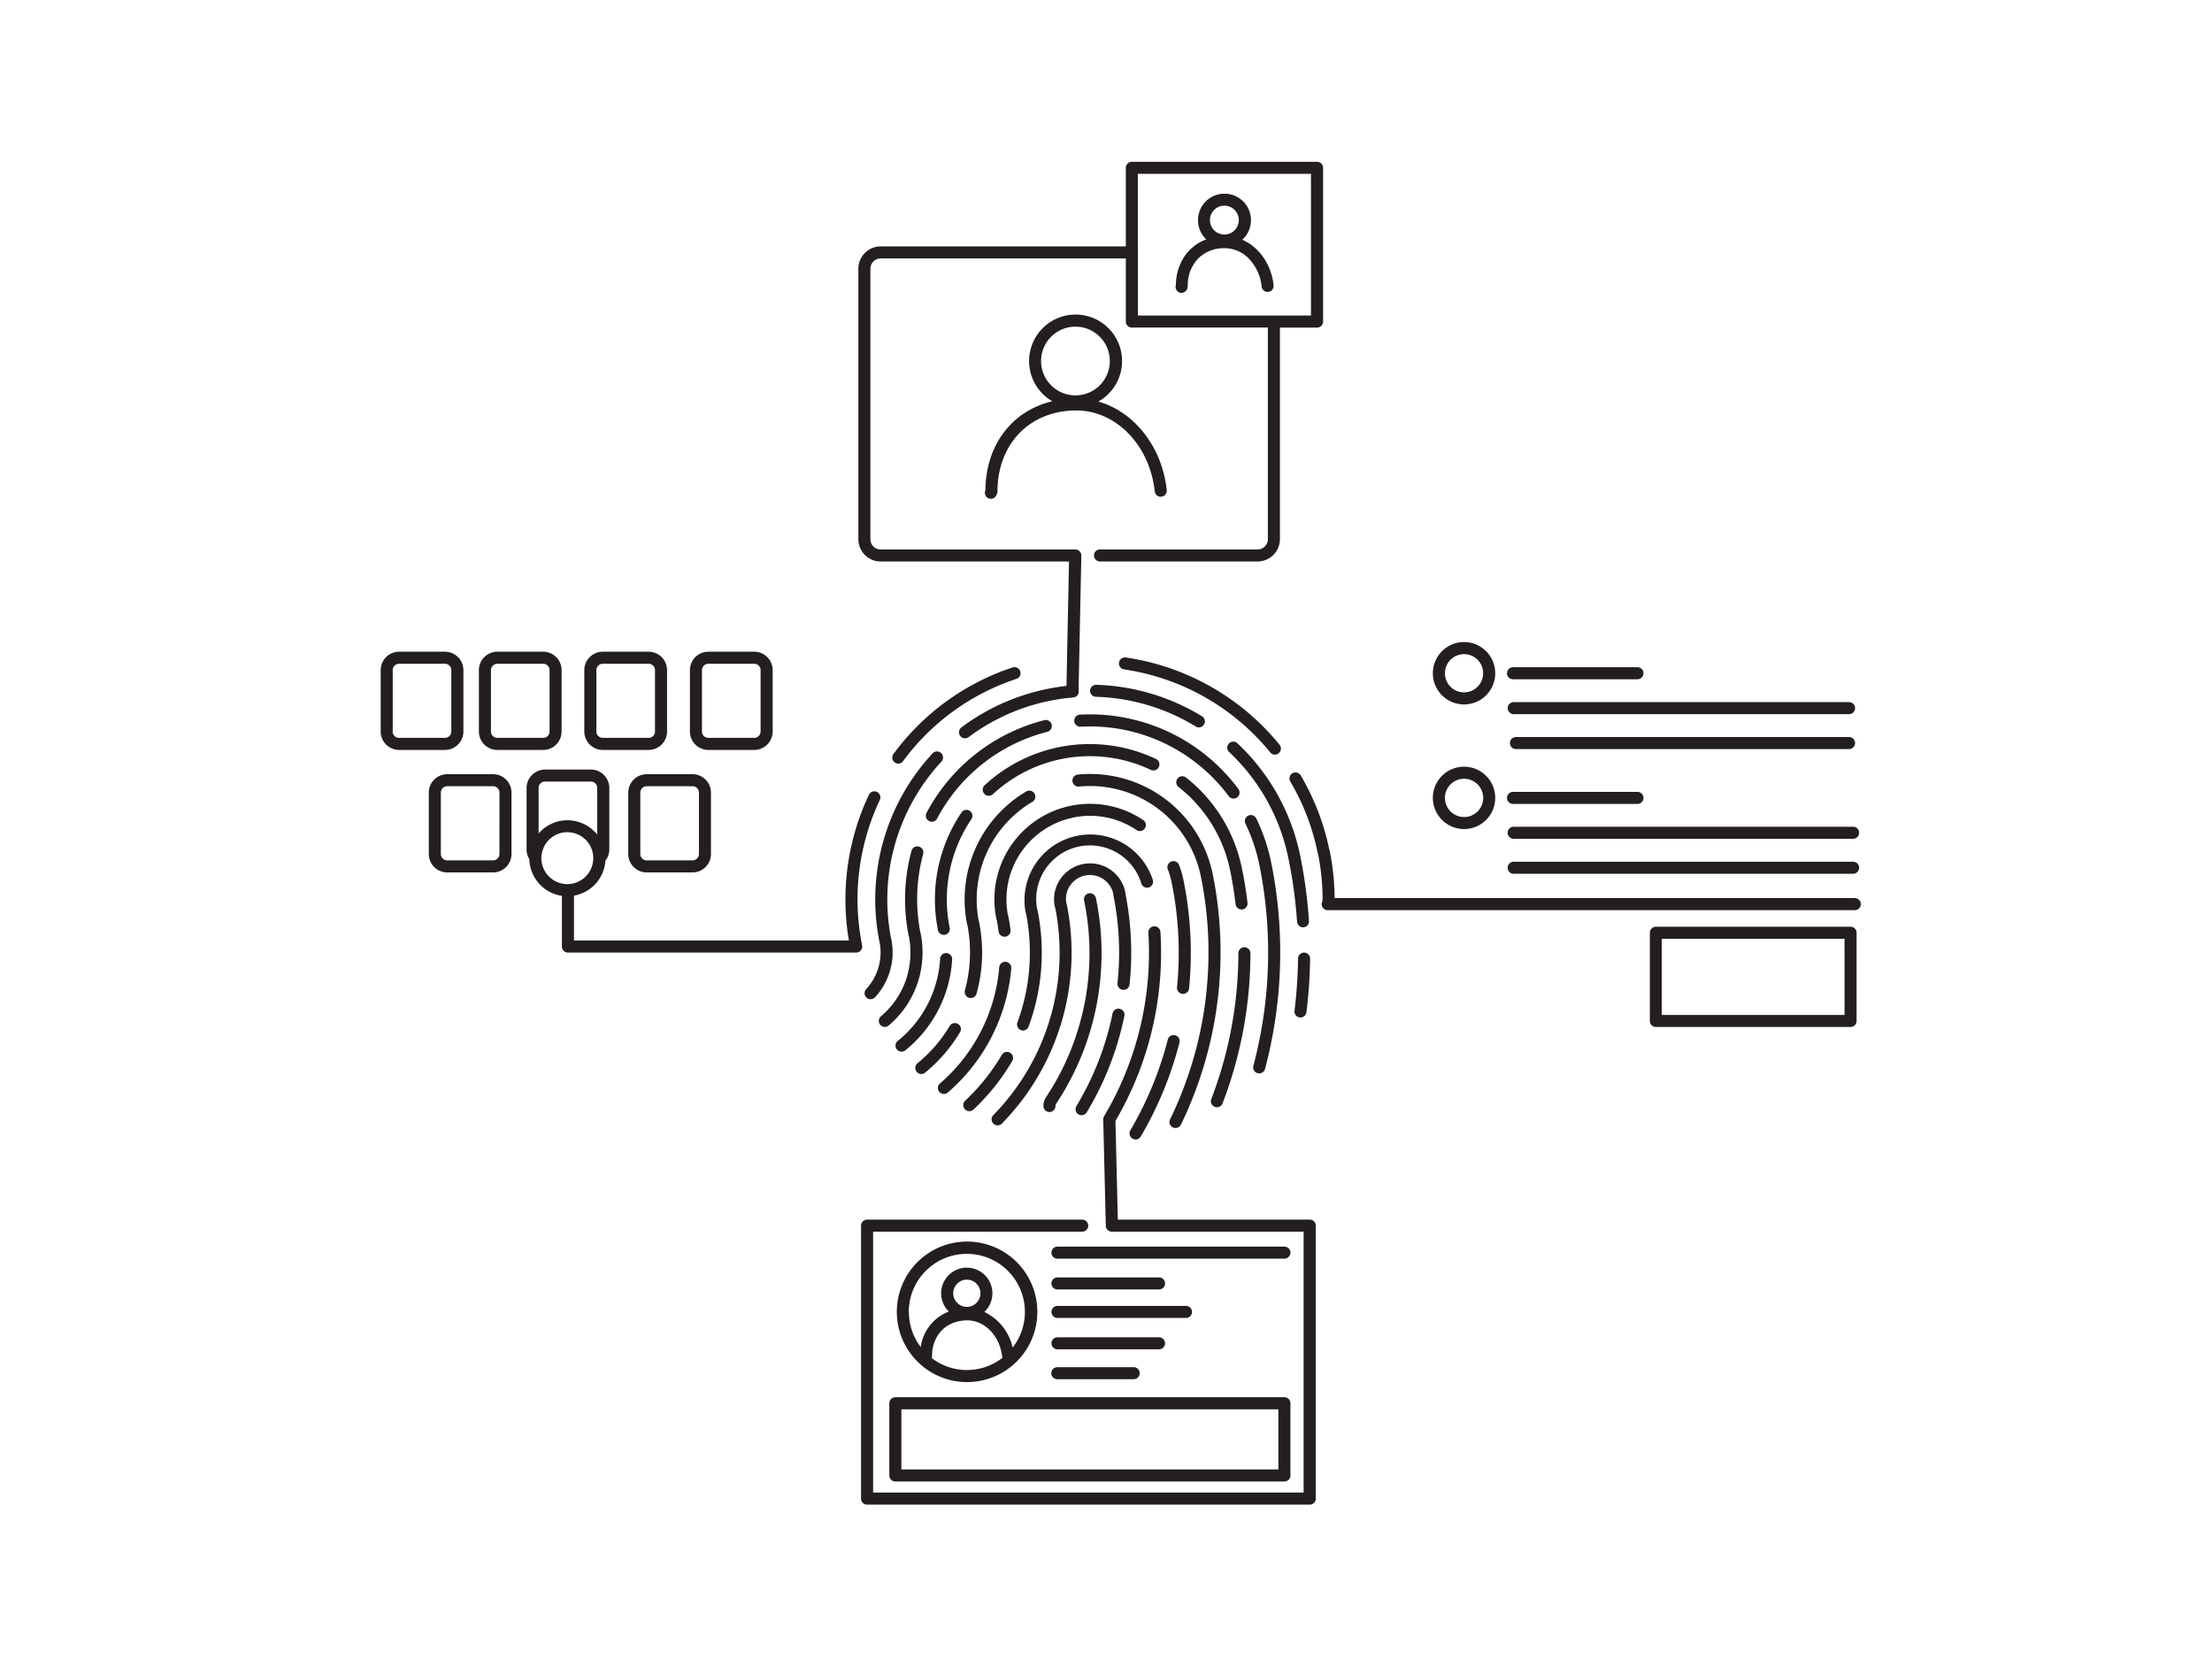 <svg id="Layer_1" data-name="Layer 1" xmlns="http://www.w3.org/2000/svg" width="800" height="600" viewBox="0 0 800 600">
  <title>Artboard 1</title>
  <g>
    <path d="M669.28,335.17H598.86a2.18,2.18,0,0,0-2.17,2.17v31.91a2.18,2.18,0,0,0,2.17,2.17h70.41a2.18,2.18,0,0,0,2.19-2.17V337.34A2.18,2.18,0,0,0,669.28,335.17Zm-2.17,31.91H601V339.53H667.1Z" style="fill: #231f20"/>
    <path d="M547.44,299a2.18,2.18,0,1,0,0,4.36H670.2a2.18,2.18,0,0,0,0-4.36Z" style="fill: #231f20"/>
    <path d="M670.2,311.65H547.44a2.18,2.18,0,1,0,0,4.36H670.2a2.18,2.18,0,0,0,0-4.36Z" style="fill: #231f20"/>
    <path d="M545.29,256.12a2.18,2.18,0,0,0,2.17,2.17H668.73a2.18,2.18,0,0,0,0-4.36H547.46A2.18,2.18,0,0,0,545.29,256.12Z" style="fill: #231f20"/>
    <path d="M670.91,268.75a2.18,2.18,0,0,0-2.17-2.19H548.27a2.18,2.18,0,0,0,0,4.36H668.73A2.18,2.18,0,0,0,670.91,268.75Z" style="fill: #231f20"/>
    <path d="M547.21,245.67h45a2.18,2.18,0,1,0,0-4.36h-45a2.18,2.18,0,1,0,0,4.36Z" style="fill: #231f20"/>
    <path d="M547.21,290.75h45a2.18,2.18,0,1,0,0-4.36h-45a2.18,2.18,0,1,0,0,4.36Z" style="fill: #231f20"/>
    <path d="M529.49,254.77a11.28,11.28,0,1,0-11.28-11.28A11.29,11.29,0,0,0,529.49,254.77Zm0-18.19a6.91,6.91,0,1,1-6.91,6.91A6.91,6.91,0,0,1,529.49,236.58Z" style="fill: #231f20"/>
    <path d="M529.49,299.84a11.28,11.28,0,1,0-11.28-11.28A11.29,11.29,0,0,0,529.49,299.84Zm0-18.19a6.92,6.92,0,1,1-6.91,6.91A6.92,6.92,0,0,1,529.49,281.65Z" style="fill: #231f20"/>
    <path d="M670.81,324.79H482.68a88.53,88.53,0,0,0-1.76-17,1.57,1.57,0,0,0-.14-.43,88,88,0,0,0-10.36-26.93,2.18,2.18,0,0,0-3.76,2.22,83.73,83.73,0,0,1,9.94,26,2.37,2.37,0,0,0,.14.45,84.06,84.06,0,0,1,1.59,16.71A2.1,2.1,0,0,0,478,327a2.18,2.18,0,0,0,2.17,2.17H670.81a2.18,2.18,0,1,0,0-4.36Z" style="fill: #231f20"/>
    <path d="M473.7,441.09H404.28l-.86-35.7a120.1,120.1,0,0,0,16.25-68.48,2.19,2.19,0,0,0-4.36.28,115.77,115.77,0,0,1-16,66.51,2.14,2.14,0,0,0-.31,1.17l.93,38.45a2.18,2.18,0,0,0,2.17,2.13h69.37V539.8H315.77V445.45H391.4a2.18,2.18,0,0,0,0-4.36h-77.8a2.18,2.18,0,0,0-2.19,2.17V542a2.18,2.18,0,0,0,2.19,2.17H473.7a2.18,2.18,0,0,0,2.17-2.17V443.26A2.18,2.18,0,0,0,473.7,441.09Z" style="fill: #231f20"/>
    <path d="M471.63,344.51a2.18,2.18,0,0,0-2.17,2.16,174.21,174.21,0,0,1-1.28,18.88,2.16,2.16,0,0,0,1.9,2.43l.26,0a2.18,2.18,0,0,0,2.16-1.91,176.47,176.47,0,0,0,1.32-19.36,2.18,2.18,0,0,0-2.16-2.2Z" style="fill: #231f20"/>
    <path d="M470.27,309.64a76.86,76.86,0,0,0-22.74-40.82,2.17,2.17,0,1,0-3,3.16,72.5,72.5,0,0,1,21.5,38.8,2,2,0,0,0,.07.28,171.41,171.41,0,0,1,3,22.31,2.19,2.19,0,0,0,2.17,2h.14a2.16,2.16,0,0,0,2-2.31,177.29,177.29,0,0,0-3.09-23.16A1.62,1.62,0,0,0,470.27,309.64Z" style="fill: #231f20"/>
    <path d="M321.64,507.5v26.13a2.18,2.18,0,0,0,2.17,2.17h140.7a2.18,2.18,0,0,0,2.19-2.17V507.5a2.18,2.18,0,0,0-2.19-2.17H323.81A2.18,2.18,0,0,0,321.64,507.5Zm4.36,2.19H462.34v21.75H326Z" style="fill: #231f20"/>
    <path d="M464.52,450.86H382.45a2.18,2.18,0,1,0,0,4.36h82.07a2.18,2.18,0,1,0,0-4.36Z" style="fill: #231f20"/>
    <path d="M407.26,237.8a2.18,2.18,0,1,0-.64,4.31,83.89,83.89,0,0,1,52.77,30,2.19,2.19,0,0,0,1.7.81,2.22,2.22,0,0,0,1.37-.49,2.19,2.19,0,0,0,.32-3.07A88.2,88.2,0,0,0,407.26,237.8Z" style="fill: #231f20"/>
    <path d="M454.85,388.13a2.55,2.55,0,0,0,.56.07,2.17,2.17,0,0,0,2.11-1.62A164,164,0,0,0,459.76,312,67.49,67.49,0,0,0,454.35,296a2.18,2.18,0,0,0-3.92,1.91,62.69,62.69,0,0,1,5.06,15,159.86,159.86,0,0,1-2.19,72.55A2.19,2.19,0,0,0,454.85,388.13Z" style="fill: #231f20"/>
    <path d="M428.9,281.17a2.18,2.18,0,0,0-2.69,3.43A51.54,51.54,0,0,1,444.94,315c.81,4,1.45,8,1.92,12a2.17,2.17,0,0,0,2.16,1.92h.25a2.18,2.18,0,0,0,1.91-2.43c-.49-4.07-1.14-8.23-2-12.31A56,56,0,0,0,428.9,281.17Z" style="fill: #231f20"/>
    <path d="M439.37,400.31a2.16,2.16,0,0,0,.78.15,2.19,2.19,0,0,0,2-1.41,151.79,151.79,0,0,0,10.08-54.29,2.18,2.18,0,0,0-4.36,0,147.54,147.54,0,0,1-9.79,52.72A2.17,2.17,0,0,0,439.37,400.31Z" style="fill: #231f20"/>
    <path d="M388.52,260.76a2.17,2.17,0,0,0,2.29,2.06,62.46,62.46,0,0,1,53.57,25.12,2.18,2.18,0,0,0,3.05.45,2.19,2.19,0,0,0,.45-3.05,66.84,66.84,0,0,0-57.3-26.88A2.18,2.18,0,0,0,388.52,260.76Z" style="fill: #231f20"/>
    <path d="M424.18,407.74a2.17,2.17,0,0,0,2.91-1,142.53,142.53,0,0,0,11.54-90.42,45.22,45.22,0,0,0-48.81-36.18,2.18,2.18,0,1,0,.42,4.34,40.88,40.88,0,0,1,44.11,32.71,138.09,138.09,0,0,1-11.18,87.65A2.18,2.18,0,0,0,424.18,407.74Z" style="fill: #231f20"/>
    <path d="M396.36,252a73.6,73.6,0,0,1,36.12,10.75,2.11,2.11,0,0,0,1.13.32,2.17,2.17,0,0,0,1.14-4,77.76,77.76,0,0,0-38.27-11.4,2.22,2.22,0,0,0-2.24,2.12A2.16,2.16,0,0,0,396.36,252Z" style="fill: #231f20"/>
    <path d="M426.43,105.74a2.09,2.09,0,0,0,.86.18,2.21,2.21,0,0,0,2-1.32l.1-.24a2.21,2.21,0,0,0,.18-.85,14,14,0,0,1,3.74-10,13.16,13.16,0,0,1,9.49-3.75H443a12.21,12.21,0,0,1,8.63,3.75,16.91,16.91,0,0,1,4.66,10.11,2.15,2.15,0,0,0,2.3,1.94s.07,0,.1,0a2.18,2.18,0,0,0,1.92-2.41,22.15,22.15,0,0,0-2.16-7.46,19.65,19.65,0,0,0-5.16-6.54,16.72,16.72,0,0,0-4-2.44,9.49,9.49,0,0,0,3.14-7.07,9.58,9.58,0,1,0-16.17,6.94,16,16,0,0,0-4.57,2.57,16.33,16.33,0,0,0-3.81,4.36,19.24,19.24,0,0,0-2.61,9.59A2.18,2.18,0,0,0,426.43,105.74ZM442.8,74.38a5.22,5.22,0,1,1-5.21,5.23A5.23,5.23,0,0,1,442.8,74.38Z" style="fill: #231f20"/>
    <path d="M427.67,359.45h.21a2.19,2.19,0,0,0,2.17-2,132,132,0,0,0-2-39,35.51,35.51,0,0,0-1.63-5.62,2.16,2.16,0,0,0-2.8-1.25,2.18,2.18,0,0,0-1.27,2.82,30,30,0,0,1,1.42,4.91,126.73,126.73,0,0,1,1.91,37.77A2.2,2.2,0,0,0,427.67,359.45Z" style="fill: #231f20"/>
    <path d="M382.45,476.66h46.49a2.18,2.18,0,0,0,0-4.36H382.45a2.18,2.18,0,1,0,0,4.36Z" style="fill: #231f20"/>
    <path d="M409.6,411.8a2.12,2.12,0,0,0,1.1.31,2.17,2.17,0,0,0,1.88-1.09,131.45,131.45,0,0,0,14-34,2.18,2.18,0,0,0-4.22-1.09,127.37,127.37,0,0,1-13.54,32.84A2.2,2.2,0,0,0,409.6,411.8Z" style="fill: #231f20"/>
    <path d="M382.45,466.35h36.73a2.18,2.18,0,1,0,0-4.36H382.45a2.18,2.18,0,1,0,0,4.36Z" style="fill: #231f20"/>
    <path d="M382.45,488h36.73a2.18,2.18,0,1,0,0-4.36H382.45a2.18,2.18,0,1,0,0,4.36Z" style="fill: #231f20"/>
    <path d="M356,287.11a2.19,2.19,0,0,0,3.08.13,51.59,51.59,0,0,1,57.14-8.8,2.18,2.18,0,0,0,1.85-3.95,55.94,55.94,0,0,0-62,9.54A2.19,2.19,0,0,0,356,287.11Z" style="fill: #231f20"/>
    <path d="M415.49,320.95a2.18,2.18,0,0,0,1.44-2.72,23.79,23.79,0,0,0-46,11.77,2.73,2.73,0,0,0,.17.47,73,73,0,0,1-3.14,39.29,2.19,2.19,0,0,0,1.3,2.8,2.06,2.06,0,0,0,.75.14,2.17,2.17,0,0,0,2-1.44,77.24,77.24,0,0,0,3.21-42.14,2,2,0,0,0-.15-.46,19.43,19.43,0,0,1,37.7-9.15A2.17,2.17,0,0,0,415.49,320.95Z" style="fill: #231f20"/>
    <path d="M388.23,295.66a30,30,0,0,1,22.68,4.45,2.18,2.18,0,1,0,2.41-3.62,34.56,34.56,0,0,0-53,35.63,1.79,1.79,0,0,0,.15.46c.26,1.42.5,2.86.68,4.29a2.17,2.17,0,0,0,2.16,1.91h.26a2.18,2.18,0,0,0,1.9-2.44c-.21-1.69-.49-3.4-.82-5.07a2.4,2.4,0,0,0-.15-.45,30.23,30.23,0,0,1,23.73-35.14Z" style="fill: #231f20"/>
    <path d="M382.45,498.82H410a2.18,2.18,0,1,0,0-4.36h-27.6a2.18,2.18,0,1,0,0,4.36Z" style="fill: #231f20"/>
    <path d="M408.52,356A109.66,109.66,0,0,0,407,323.08a1.73,1.73,0,0,0,0-.38,13,13,0,0,0-25.53,5.14,2.05,2.05,0,0,0,.18.52,84,84,0,0,1-22.39,74.92,2.17,2.17,0,0,0,1.55,3.71,2.12,2.12,0,0,0,1.56-.66A88.34,88.34,0,0,0,385.79,327a1.89,1.89,0,0,0-.15-.47,8.66,8.66,0,0,1,17-3.28,1.37,1.37,0,0,0,0,.33,105.26,105.26,0,0,1,1.52,32,2.19,2.19,0,0,0,2,2.4A2.16,2.16,0,0,0,408.52,356Z" style="fill: #231f20"/>
    <path d="M318.51,203.08h68.11l-.91,45a77.53,77.53,0,0,0-38,15,2.18,2.18,0,0,0,2.61,3.5,73.22,73.22,0,0,1,37.88-14.33,2.15,2.15,0,0,0,1.94-2.27,3.78,3.78,0,0,0-.06-.39l1-48.63a2.19,2.19,0,0,0-2.17-2.23H318.51a3.72,3.72,0,0,1-3.72-3.71V97.18a3.72,3.72,0,0,1,3.72-3.71h88.66v22.83a2.18,2.18,0,0,0,2.17,2.17h49.2V195a3.71,3.71,0,0,1-3.71,3.71h-57a2.18,2.18,0,1,0,0,4.36h57a8.09,8.09,0,0,0,8.07-8.07V118.48h13.44a2.18,2.18,0,0,0,2.17-2.17V60.7a2.18,2.18,0,0,0-2.17-2.19h-67a2.18,2.18,0,0,0-2.17,2.19V89.11H318.51a8.08,8.08,0,0,0-8.07,8.07V195A8.08,8.08,0,0,0,318.51,203.08Zm93-114V62.87h62.62v51.25H411.54v-25Z" style="fill: #231f20"/>
    <path d="M390,403a2.17,2.17,0,0,0,1.14.33,2.22,2.22,0,0,0,1.87-1,110.64,110.64,0,0,0,13.63-34.88,2.18,2.18,0,1,0-4.27-.92A106,106,0,0,1,389.32,400,2.17,2.17,0,0,0,390,403Z" style="fill: #231f20"/>
    <path d="M377.37,400a2.18,2.18,0,1,0,4.36,0,1.6,1.6,0,0,1,.26-.85,98.42,98.42,0,0,0,14.36-74.36,2.19,2.19,0,0,0-2.57-1.7,2.16,2.16,0,0,0-1.7,2.57,94.21,94.21,0,0,1-13.73,71.1A5.89,5.89,0,0,0,377.37,400Z" style="fill: #231f20"/>
    <path d="M356.38,177.29l0,.06a2.17,2.17,0,0,0,1.14,2.86,2.07,2.07,0,0,0,.85.18,2.17,2.17,0,0,0,2-1.31l.2-.47a2,2,0,0,0,.18-.86c0-17.16,11.6-29.18,28.26-29.3h.29c14.33,0,26.52,12.57,28.33,29.25a2.18,2.18,0,1,0,4.34-.47c-1.73-15.78-11.81-28.33-24.74-32a16.81,16.81,0,1,0-16.66-.11C366.08,148.55,356.54,160.82,356.38,177.29Zm20.14-46.74A12.43,12.43,0,1,1,389,143,12.44,12.44,0,0,1,376.52,130.54Z" style="fill: #231f20"/>
    <path d="M377.64,260.47A66.87,66.87,0,0,0,335.08,294a2.18,2.18,0,0,0,.91,2.94,2.28,2.28,0,0,0,1,.25,2.19,2.19,0,0,0,1.94-1.16,62.42,62.42,0,0,1,39.79-31.34,2.18,2.18,0,1,0-1.09-4.22Z" style="fill: #231f20"/>
    <path d="M373.37,290a2.18,2.18,0,0,0-2.22-3.76,45.42,45.42,0,0,0-21.4,48,1.84,1.84,0,0,0,.14.42,51.83,51.83,0,0,1-.92,23.53,2.18,2.18,0,0,0,1.52,2.68,2.12,2.12,0,0,0,.59.08,2.19,2.19,0,0,0,2.11-1.6,56,56,0,0,0,.89-26,2.38,2.38,0,0,0-.13-.42A41,41,0,0,1,373.37,290Z" style="fill: #231f20"/>
    <path d="M324.84,276.18a2.15,2.15,0,0,0,1.76-.89,83.26,83.26,0,0,1,41-29.76,2.18,2.18,0,1,0-1.38-4.14,87.57,87.57,0,0,0-43.1,31.32,2.15,2.15,0,0,0,.46,3A2.12,2.12,0,0,0,324.84,276.18Z" style="fill: #231f20"/>
    <path d="M350.59,401.86a2.19,2.19,0,0,0,1.49-.59,78.09,78.09,0,0,0,14-17.54,2.17,2.17,0,0,0-.78-3,2.2,2.2,0,0,0-3,.78,73.64,73.64,0,0,1-13.23,16.56,2.18,2.18,0,0,0-.1,3.08A2.15,2.15,0,0,0,350.59,401.86Z" style="fill: #231f20"/>
    <path d="M341.39,395.64a2.2,2.2,0,0,0,1.42-.53,66.82,66.82,0,0,0,22.93-44.89,2.18,2.18,0,0,0-4.35-.38,62.4,62.4,0,0,1-21.43,42,2.17,2.17,0,0,0-.22,3.08A2.15,2.15,0,0,0,341.39,395.64Z" style="fill: #231f20"/>
    <path d="M350.74,293.25a2.19,2.19,0,0,0-3,.59,56.27,56.27,0,0,0-8.52,42.52,2.19,2.19,0,0,0,2.13,1.76h0a2.17,2.17,0,0,0,2.16-2.19,2.35,2.35,0,0,0-.11-.7,51.84,51.84,0,0,1,7.9-38.94A2.19,2.19,0,0,0,350.74,293.25Z" style="fill: #231f20"/>
    <path d="M333.21,388.43a2.19,2.19,0,0,0,1.38-.5,56.06,56.06,0,0,0,12.62-14.62,2.17,2.17,0,0,0-.74-3,2.2,2.2,0,0,0-3,.75,51.66,51.66,0,0,1-11.65,13.49,2.18,2.18,0,0,0-.29,3.07A2.14,2.14,0,0,0,333.21,388.43Z" style="fill: #231f20"/>
    <path d="M326.06,380.33a2.2,2.2,0,0,0,1.37-.47,45.56,45.56,0,0,0,16.92-32.79,2.18,2.18,0,1,0-4.35-.25,41.24,41.24,0,0,1-15.31,29.64,2.18,2.18,0,0,0,1.37,3.88Z" style="fill: #231f20"/>
    <path d="M313.38,360.79a2.18,2.18,0,0,0,3.08-.11,23.83,23.83,0,0,0,5.9-20.93,1.16,1.16,0,0,0-.08-.29,73.37,73.37,0,0,1,18.19-64,2.18,2.18,0,0,0-3.19-3,77.68,77.68,0,0,0-19.21,68.17,1,1,0,0,0,.08.29,19.49,19.49,0,0,1-4.88,16.8A2.18,2.18,0,0,0,313.38,360.79Z" style="fill: #231f20"/>
    <path d="M349.73,499.85a25.41,25.41,0,1,0-17-6.55A25.3,25.3,0,0,0,349.73,499.85Zm0-4.36A20.81,20.81,0,0,1,337,491.18a1.68,1.68,0,0,0,.07-.53c0-7.79,5.06-13,12.6-13.12h.15c6.38,0,11.82,5.67,12.64,13.2a2.8,2.8,0,0,0,.07.36A20.83,20.83,0,0,1,349.73,495.48Zm-.06-22.84a4.92,4.92,0,1,1,4.92-4.92A4.92,4.92,0,0,1,349.67,472.65Zm-21,1.83a21,21,0,1,1,37.58,12.88A18.86,18.86,0,0,0,356,474.49a9.27,9.27,0,1,0-12.85-.14A16,16,0,0,0,333,487.19,20.81,20.81,0,0,1,328.72,474.48Z" style="fill: #231f20"/>
    <path d="M320,371.4a2.14,2.14,0,0,0,1.41-.52,34.48,34.48,0,0,0,11.29-18.29,2.81,2.81,0,0,0,.06-.33,34.71,34.71,0,0,0,.22-14.62,2.76,2.76,0,0,0-.11-.36,62.72,62.72,0,0,1,1-28.41,2.18,2.18,0,0,0-4.21-1.16,67,67,0,0,0-1,30.8,1.63,1.63,0,0,0,.1.35,30.15,30.15,0,0,1-.32,12.73.31.31,0,0,0,0,.11,30.07,30.07,0,0,1-9.84,15.86A2.18,2.18,0,0,0,320,371.4Z" style="fill: #231f20"/>
    <path d="M256.18,271.23h16.59a6.69,6.69,0,0,0,6.68-6.68V242.36a6.68,6.68,0,0,0-6.68-6.66H256.18a6.68,6.68,0,0,0-6.66,6.66v22.19A6.68,6.68,0,0,0,256.18,271.23Zm-2.3-28.87a2.3,2.3,0,0,1,2.3-2.3h16.59a2.31,2.31,0,0,1,2.31,2.3v22.19a2.31,2.31,0,0,1-2.31,2.31H256.18a2.31,2.31,0,0,1-2.3-2.31Z" style="fill: #231f20"/>
    <path d="M250.47,280H233.88a6.68,6.68,0,0,0-6.66,6.66v22.19a6.68,6.68,0,0,0,6.66,6.68h16.59a6.68,6.68,0,0,0,6.66-6.68V286.65A6.67,6.67,0,0,0,250.47,280Zm2.31,28.86a2.32,2.32,0,0,1-2.31,2.31H233.88a2.31,2.31,0,0,1-2.3-2.31V286.65a2.3,2.3,0,0,1,2.3-2.3h16.59a2.31,2.31,0,0,1,2.31,2.3Z" style="fill: #231f20"/>
    <path d="M218,271.23h16.59a6.68,6.68,0,0,0,6.66-6.68V242.36a6.68,6.68,0,0,0-6.66-6.66H218a6.68,6.68,0,0,0-6.68,6.66v22.19A6.69,6.69,0,0,0,218,271.23Zm-2.31-28.87a2.31,2.31,0,0,1,2.31-2.3h16.59a2.3,2.3,0,0,1,2.3,2.3v22.19a2.31,2.31,0,0,1-2.3,2.31H218a2.32,2.32,0,0,1-2.31-2.31Z" style="fill: #231f20"/>
    <path d="M311.79,341.88a84.23,84.23,0,0,1,6.41-52.57,2.18,2.18,0,0,0-3.95-1.87,88.74,88.74,0,0,0-7.24,52.7H207.59V323.92a13.75,13.75,0,0,0,11.36-12.66,6.58,6.58,0,0,0,1.42-4.1V285a6.68,6.68,0,0,0-6.66-6.68H197.12a6.69,6.69,0,0,0-6.68,6.68v22.18a6.59,6.59,0,0,0,1,3.55A13.8,13.8,0,0,0,203.22,324v18.33a2.18,2.18,0,0,0,2.19,2.19H309.65a2.19,2.19,0,0,0,1.7-.81A2.22,2.22,0,0,0,311.79,341.88Zm-116-31.51a7.33,7.33,0,0,1,.1-1.24,9.38,9.38,0,0,1,18.62.17,9.06,9.06,0,0,1,.06,1.07,9.18,9.18,0,0,1-.67,3.44,9.34,9.34,0,0,1-6.36,5.63,8.81,8.81,0,0,1-2.36.31,8.69,8.69,0,0,1-2-.22,9.39,9.39,0,0,1-7.39-9.16Zm-1-25.4a2.31,2.31,0,0,1,2.31-2.31h16.59A2.31,2.31,0,0,1,216,285v16.87a13.75,13.75,0,0,0-21.2-.43Z" style="fill: #231f20"/>
    <path d="M179.86,271.23h16.59a6.68,6.68,0,0,0,6.66-6.68V242.36a6.67,6.67,0,0,0-6.66-6.66H179.86a6.67,6.67,0,0,0-6.66,6.66v22.19A6.68,6.68,0,0,0,179.86,271.23Zm-2.3-28.87a2.3,2.3,0,0,1,2.3-2.3h16.59a2.31,2.31,0,0,1,2.31,2.3v22.19a2.32,2.32,0,0,1-2.31,2.31H179.86a2.31,2.31,0,0,1-2.3-2.31Z" style="fill: #231f20"/>
    <path d="M178.32,280H161.74a6.67,6.67,0,0,0-6.66,6.66v22.19a6.68,6.68,0,0,0,6.66,6.68h16.59a6.68,6.68,0,0,0,6.66-6.68V286.65A6.67,6.67,0,0,0,178.32,280Zm2.31,28.86a2.32,2.32,0,0,1-2.31,2.31H161.74a2.31,2.31,0,0,1-2.3-2.31V286.65a2.3,2.3,0,0,1,2.3-2.3h16.59a2.31,2.31,0,0,1,2.31,2.3Z" style="fill: #231f20"/>
    <path d="M167.6,264.56V242.36a6.68,6.68,0,0,0-6.68-6.66H144.34a6.68,6.68,0,0,0-6.66,6.66v22.19a6.68,6.68,0,0,0,6.66,6.68h16.59A6.69,6.69,0,0,0,167.6,264.56Zm-25.57,0V242.36a2.3,2.3,0,0,1,2.3-2.3h16.59a2.31,2.31,0,0,1,2.31,2.3v22.19a2.32,2.32,0,0,1-2.31,2.31H144.34A2.31,2.31,0,0,1,142,264.56Z" style="fill: #231f20"/>
  </g>
</svg>
